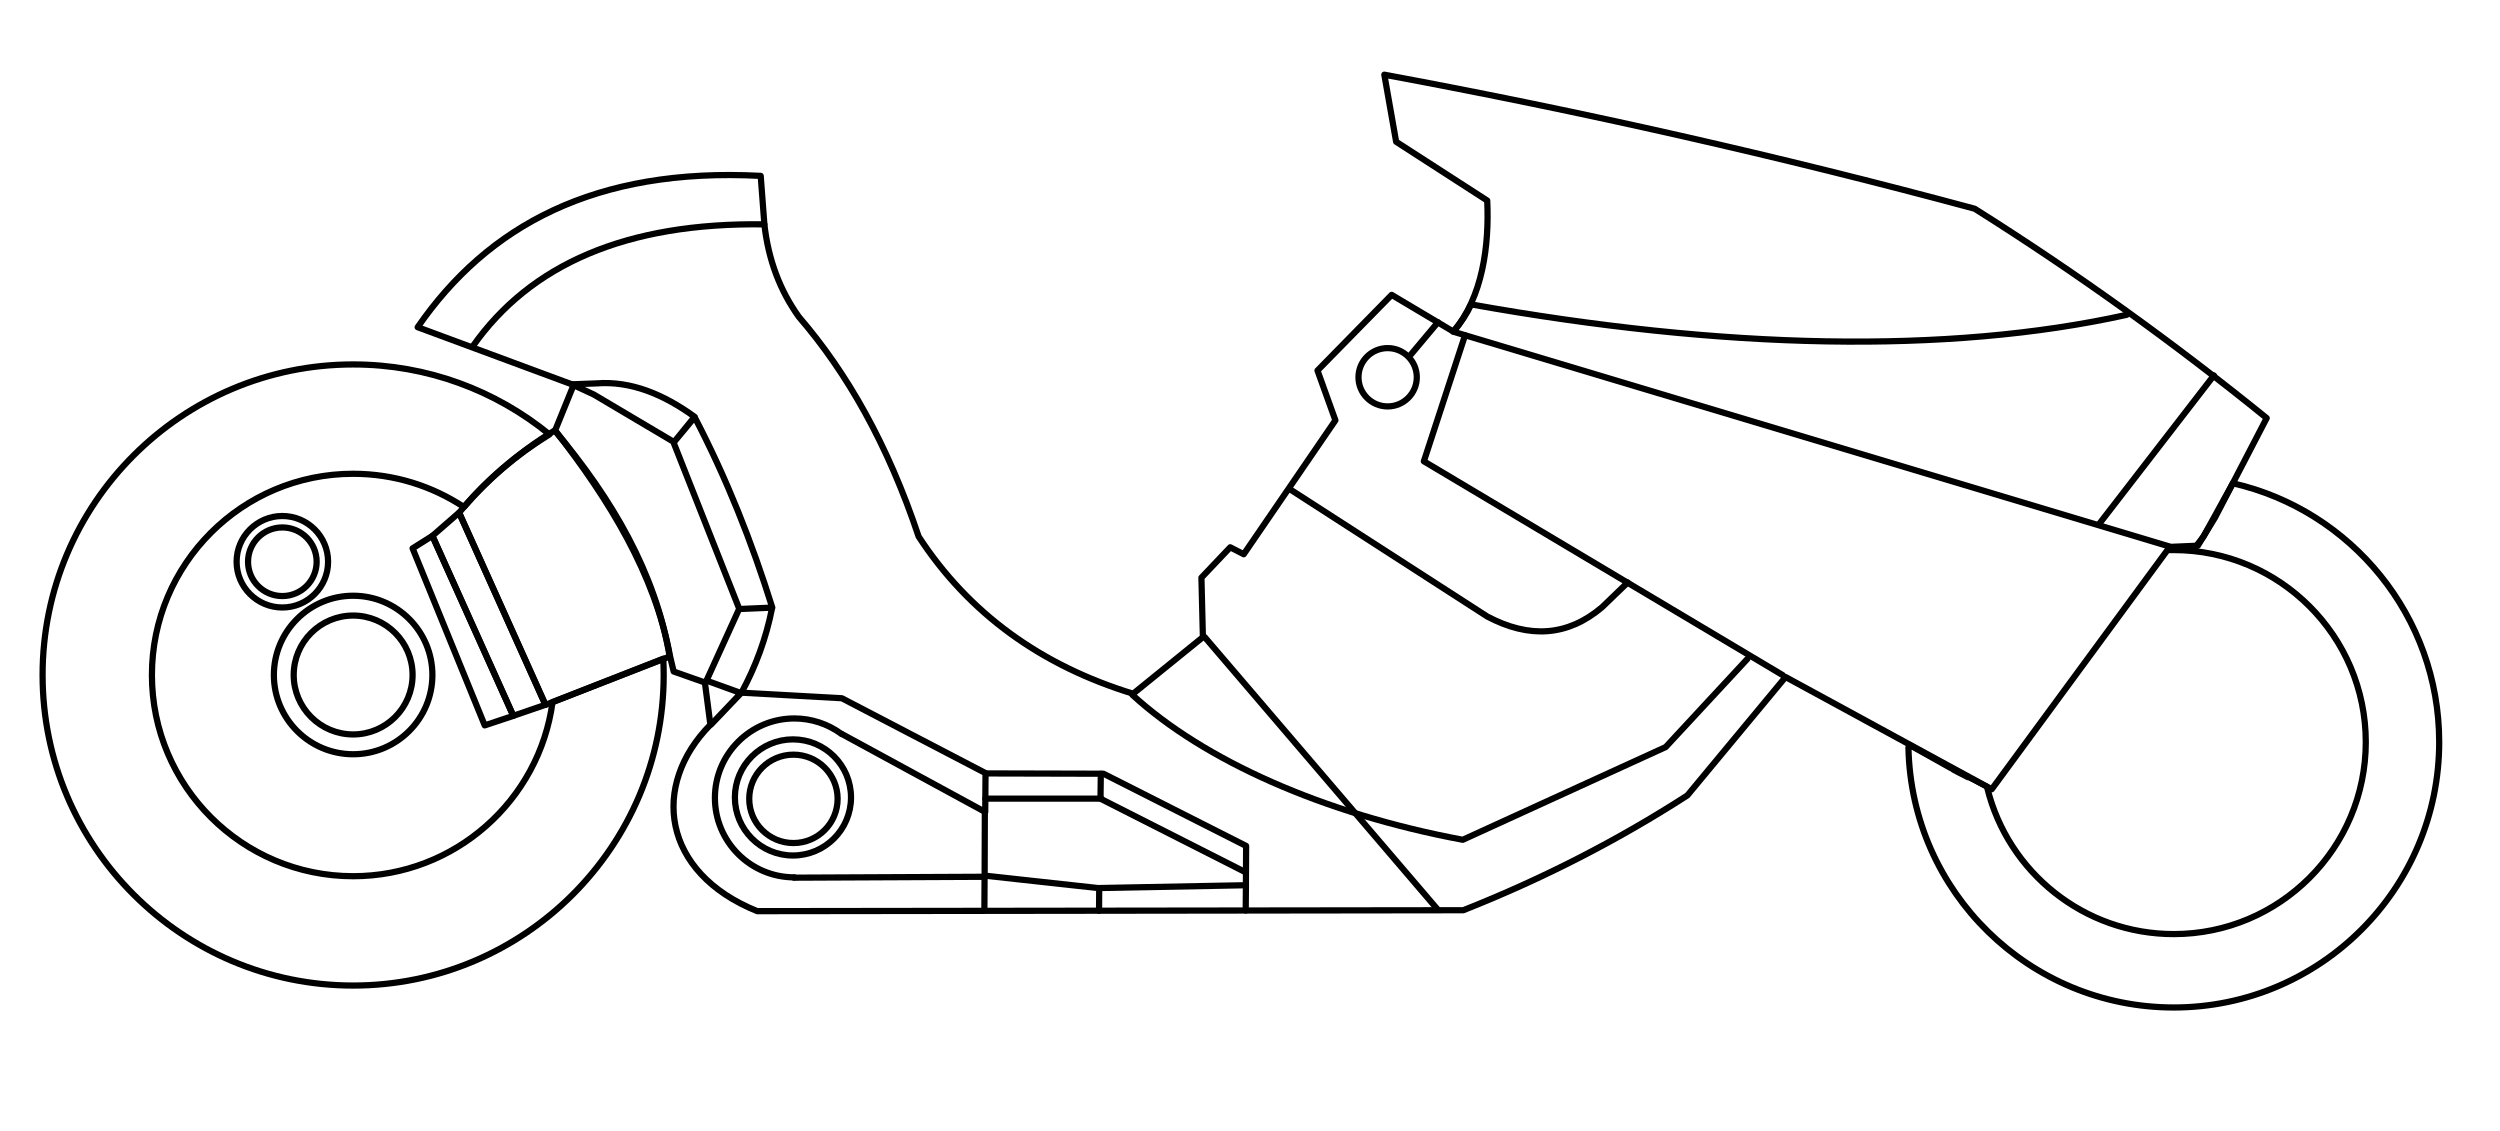 <?xml version="1.0" encoding="UTF-8" standalone="no"?><!DOCTYPE svg PUBLIC "-//W3C//DTD SVG 1.1//EN" "http://www.w3.org/Graphics/SVG/1.1/DTD/svg11.dtd"><svg width="100%" height="100%" viewBox="0 0 241 109" version="1.1" xmlns="http://www.w3.org/2000/svg" xmlns:xlink="http://www.w3.org/1999/xlink" xml:space="preserve" xmlns:serif="http://www.serif.com/" style="fill-rule:evenodd;clip-rule:evenodd;stroke-linecap:round;stroke-linejoin:round;stroke-miterlimit:1.5;"><rect id="Plan-de-travail1" serif:id="Plan de travail1" x="0" y="0" width="240.618" height="108.644" style="fill:none;"/><g><path d="M105.965,85.632l-0.018,2.161" style="fill:none;stroke:#000;stroke-width:0.6px;"/><path d="M120.108,85.284l-0.022,2.488" style="fill:none;stroke:#000;stroke-width:0.6px;"/><path d="M106.175,76.99l-11.184,0" style="fill:none;stroke:#000;stroke-width:0.6px;"/><path d="M120.107,84.102l-14.019,-7.107l0.03,-2.398" style="fill:none;stroke:#000;stroke-width:0.6px;"/><path d="M95.038,74.558l11.34,0.029l13.748,6.961l-0.021,3.788l-14.249,0.273l-10.847,-1.189" style="fill:none;stroke:#000;stroke-width:0.6px;"/><circle cx="76.486" cy="77.009" r="4.26" style="fill:none;stroke:#000;stroke-width:0.6px;"/><circle cx="76.44" cy="76.873" r="5.597" style="fill:none;stroke:#000;stroke-width:0.6px;"/><path d="M76.53,84.608l18.388,-0.087" style="fill:none;stroke:#000;stroke-width:0.6px;"/><path d="M94.918,84.521l0.022,-6.428l-0.022,6.428Z" style="fill:none;stroke:#000;stroke-width:0.6px;"/><path d="M94.913,84.5l-0.018,3.266" style="fill:none;stroke:#000;stroke-width:0.6px;"/><path d="M71.365,66.767l9.789,0.543l13.852,7.217l-0.03,3.75l-13.818,-7.517" style="fill:none;stroke:#000;stroke-width:0.6px;"/><path d="M81.091,70.731c-1.311,-0.956 -2.892,-1.472 -4.515,-1.472c-4.227,0 -7.658,3.432 -7.658,7.659c-0,4.23 3.429,7.659 7.658,7.659c-4.229,-0 -7.658,-3.429 -7.658,-7.659c-0,-4.227 3.431,-7.659 7.658,-7.659c1.623,0 3.204,0.516 4.515,1.472Z" style="fill:none;stroke:#000;stroke-width:0.6px;"/></g><path d="M57.547,36.956c3.252,-0.239 6.382,1.023 9.436,3.239l-1.993,2.403l1.962,-2.412c3.118,5.975 5.542,12.124 7.499,18.39l-3.198,0.134l3.186,-0.138c-0.585,2.984 -1.602,5.697 -2.96,8.198l-2.922,3.064l2.872,-3.022l-3.322,-1.203l3.154,-6.924l-6.362,-16.116l-7.651,-4.535l-2.119,-0.986l2.418,-0.092Z" style="fill:none;stroke:#000;stroke-width:0.6px;"/><g><path d="M168.45,63.518l-7.877,8.497l-19.562,8.94c-13.481,-2.518 -24.97,-7.669 -31.842,-13.963" style="fill:none;stroke:#000;stroke-width:0.6px;"/><path d="M156.909,56.153l-2.478,2.389c-3.32,2.812 -7.019,3.029 -11.064,0.886l-18.942,-12.215" style="fill:none;stroke:#000;stroke-width:0.6px;"/><path d="M141.228,32.327l-3.968,12.142l34.608,20.623" style="fill:none;stroke:#000;stroke-width:0.6px;"/><path d="M116.136,61.42l22.478,26.285" style="fill:none;stroke:#000;stroke-width:0.6px;"/></g><g><path d="M138.618,31.066l-2.583,3.082" style="fill:none;stroke:#000;stroke-width:0.6px;"/><circle cx="133.769" cy="36.368" r="2.811" style="fill:none;stroke:#000;stroke-width:0.6px;"/></g><path id="contour" d="M55.332,37.124l-15.068,-5.583c6.755,-9.786 17.108,-15.422 33.068,-14.587l0.354,4.674c0.386,3.456 1.526,6.41 3.328,8.922c4.633,5.374 8.561,12.258 11.542,21.172c4.859,7.444 11.805,12.43 20.676,15.153l6.727,-5.452l-0.141,-5.736l2.778,-2.928l1.3,0.67l8.837,-12.909l-1.727,-4.801l7.151,-7.293l5.948,3.54c2.816,-3.305 3.469,-8.272 3.263,-12.635l-8.78,-5.665l-1.139,-6.466c19.031,3.536 38.004,7.817 56.914,12.923c9.811,6.175 19.18,12.919 28.146,20.181l-4.977,9.581l-1.663,2.72l-2.704,0.117l-17.162,23.361l-19.874,-10.819l-9.471,11.418c-6.621,4.266 -13.795,7.979 -21.597,11.064l-68.065,0.089c-9.228,-3.728 -10.27,-12.145 -4.514,-17.968l-0.532,-4.072l-3.009,-1.062l-0.346,-1.455c-1.458,-7.941 -5.842,-15.057 -11.078,-21.789l1.775,-4.365l0.04,0Z" style="fill:none;stroke:#000;stroke-width:0.6px;"/><g><path d="M202.355,50.515l11.063,-14.323" style="fill:none;stroke:#000;stroke-width:0.6px;"/><path d="M205.01,30.35c-17.256,3.822 -38.986,3.331 -63.19,-1.005c-0.404,0.876 -0.97,1.752 -1.731,2.627l69.009,20.698" style="fill:none;stroke:#000;stroke-width:0.6px;"/></g><path d="M183.973,72.081c0.296,13.916 11.661,25.041 25.579,25.041c14.121,0 25.586,-11.464 25.586,-25.585c-0,-12.151 -8.489,-22.335 -19.855,-24.94c-0.061,-0.014 -0.031,-0.017 -0.031,-0.017l-2.838,5.148l-0.688,0.892l-2.568,0.411c0.132,-0.002 0.263,-0.004 0.394,-0.004c10.216,0 18.51,8.294 18.51,18.51c0,10.216 -8.294,18.51 -18.51,18.51c-8.675,0 -15.98,-5.975 -17.973,-14.067c-0.021,-0.087 0.017,-0.043 -0.025,-0.122c-0.012,-0.022 -3.39,-1.692 -3.379,-1.752l-4.121,-2.309l-0.081,0.284Z" style="fill:none;stroke:#000;stroke-width:0.6px;"/><path d="M45.559,33.406c5.562,-7.926 14.823,-11.972 28.127,-11.778" style="fill:none;stroke:#000;stroke-width:0.6px;"/><g><path d="M39.773,52.862l6.955,17.065l2.761,-0.921l-7.806,-17.348l-1.91,1.204Z" style="fill:none;stroke:#000;stroke-width:0.6px;"/><path d="M44.256,49.417l8.321,18.526l-3.1,1.063l-7.794,-17.348l2.573,-2.241Z" style="fill:none;stroke:#000;stroke-width:0.6px;"/><path d="M64.557,63.288c-1.382,-8.092 -5.549,-15.21 -11.086,-21.791c-3.638,2.193 -6.782,4.98 -9.211,7.928l8.328,18.523l11.969,-4.66Z" style="fill:none;stroke:#000;stroke-width:0.6px;"/></g><g><g><path d="M63.94,63.499c0.027,0.52 0.04,1.043 0.04,1.571c0,16.523 -13.414,29.937 -29.937,29.937c-16.523,0 -29.938,-13.414 -29.938,-29.937c0,-16.524 13.415,-29.938 29.938,-29.938c7.176,-0 13.765,2.53 18.923,6.745c-3.263,2.012 -5.98,4.365 -8.245,7c-3.063,-2.025 -6.734,-3.205 -10.678,-3.205c-10.706,-0 -19.398,8.692 -19.398,19.398c0,10.705 8.692,19.397 19.398,19.397c9.819,0 17.944,-7.312 19.222,-16.784l10.675,-4.184Zm-29.897,-6.07c4.217,0 7.64,3.424 7.64,7.641c0,4.216 -3.423,7.64 -7.64,7.64c-4.217,-0 -7.641,-3.424 -7.641,-7.64c0,-4.217 3.424,-7.641 7.641,-7.641Zm-0,1.91c3.162,0 5.73,2.568 5.73,5.731c0,3.162 -2.568,5.73 -5.73,5.73c-3.163,-0 -5.73,-2.568 -5.73,-5.73c-0,-3.163 2.567,-5.731 5.73,-5.731Zm-6.825,-9.596c2.434,0 4.409,1.976 4.409,4.41c0,2.433 -1.975,4.409 -4.409,4.409c-2.433,0 -4.409,-1.976 -4.409,-4.409c-0,-2.434 1.976,-4.41 4.409,-4.41Zm0,1.103c1.825,-0 3.307,1.482 3.307,3.307c0,1.825 -1.482,3.307 -3.307,3.307c-1.825,-0 -3.307,-1.482 -3.307,-3.307c0,-1.825 1.482,-3.307 3.307,-3.307Z" style="fill:none;stroke:#000;stroke-width:0.6px;"/></g></g></svg>